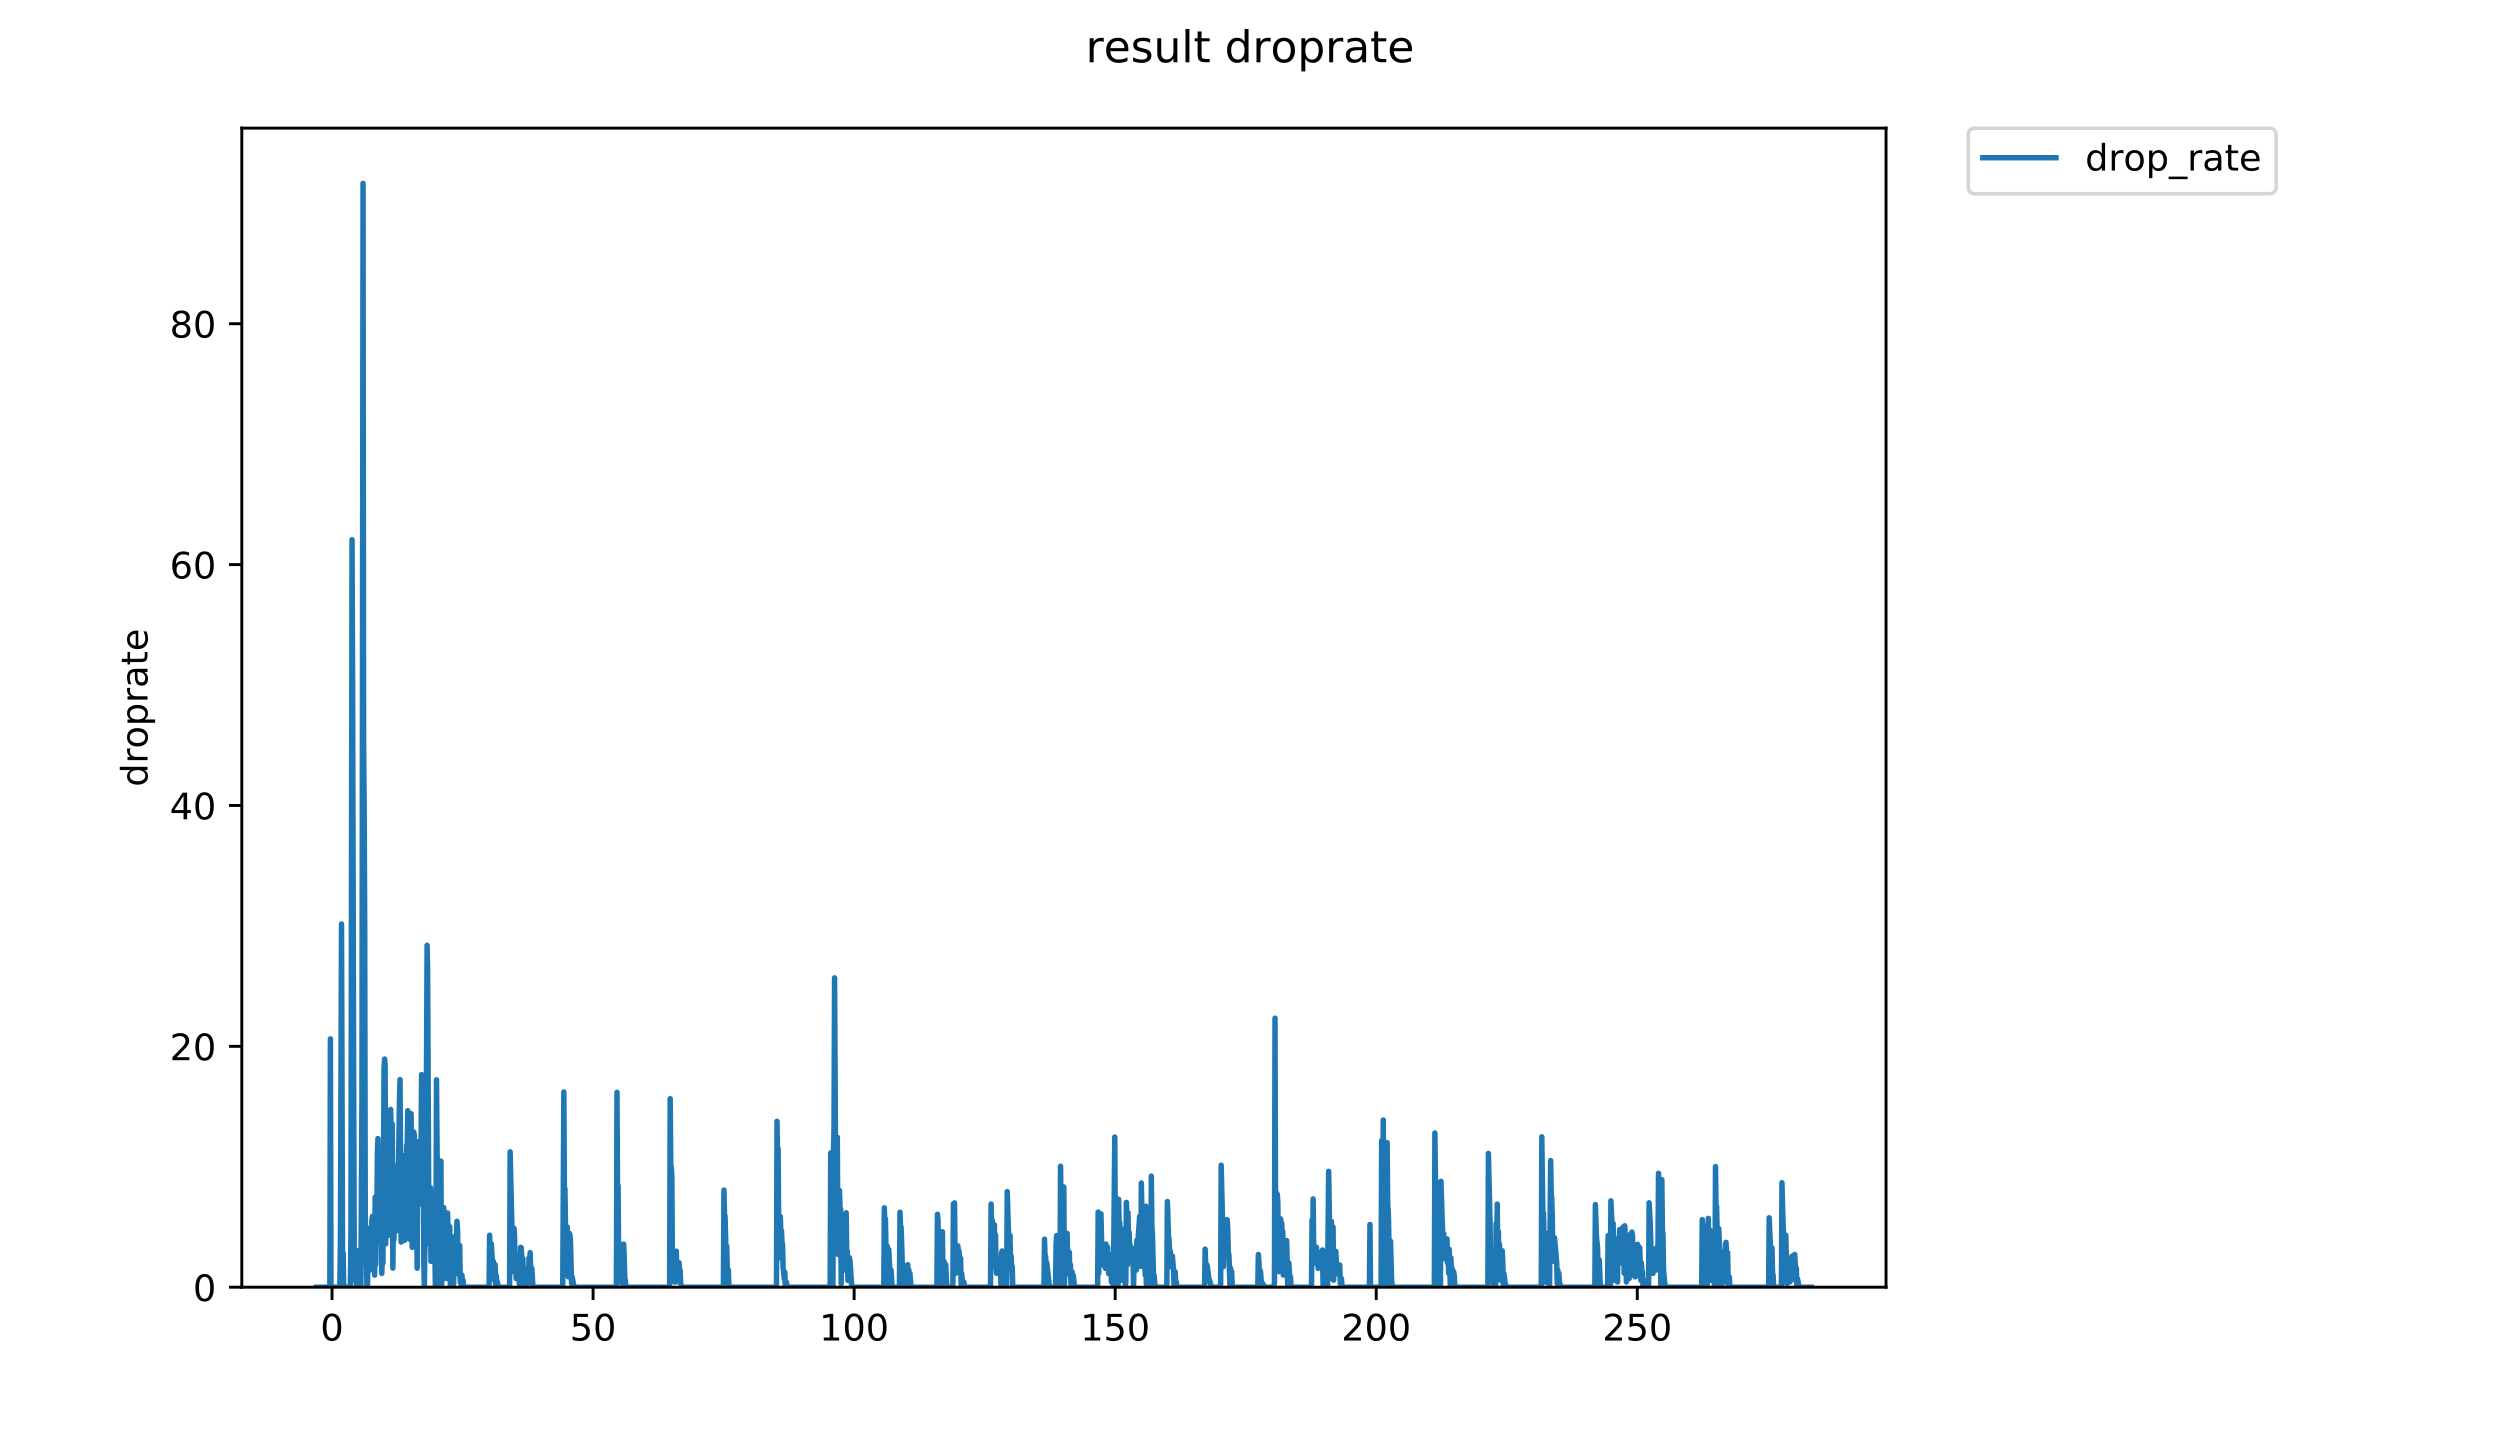 <?xml version="1.0" encoding="utf-8" standalone="no"?>
<!DOCTYPE svg PUBLIC "-//W3C//DTD SVG 1.1//EN"
  "http://www.w3.org/Graphics/SVG/1.1/DTD/svg11.dtd">
<!-- Created with matplotlib (https://matplotlib.org/) -->
<svg height="396pt" version="1.1" viewBox="0 0 684 396" width="684pt" xmlns="http://www.w3.org/2000/svg" xmlns:xlink="http://www.w3.org/1999/xlink">
 <defs>
  <style type="text/css">
*{stroke-linecap:butt;stroke-linejoin:round;}
  </style>
 </defs>
 <g id="figure_1">
  <g id="patch_1">
   <path d="M 0 396 
L 684 396 
L 684 0 
L 0 0 
z
" style="fill:#ffffff;"/>
  </g>
  <g id="axes_1">
   <g id="patch_2">
    <path d="M 66.159 352.174 
L 516.019 352.174 
L 516.019 35.062 
L 66.159 35.062 
z
" style="fill:#ffffff;"/>
   </g>
   <g id="matplotlib.axis_1">
    <g id="xtick_1">
     <g id="line2d_1">
      <defs>
       <path d="M 0 0 
L 0 3.5 
" id="me8e0d777f8" style="stroke:#000000;stroke-width:0.8;"/>
      </defs>
      <g>
       <use style="stroke:#000000;stroke-width:0.8;" x="90.843" xlink:href="#me8e0d777f8" y="352.174"/>
      </g>
     </g>
     <g id="text_1">
      <!-- 0 -->
      <defs>
       <path d="M 31.781 66.406 
Q 24.172 66.406 20.328 58.906 
Q 16.5 51.422 16.5 36.375 
Q 16.5 21.391 20.328 13.891 
Q 24.172 6.391 31.781 6.391 
Q 39.453 6.391 43.281 13.891 
Q 47.125 21.391 47.125 36.375 
Q 47.125 51.422 43.281 58.906 
Q 39.453 66.406 31.781 66.406 
z
M 31.781 74.219 
Q 44.047 74.219 50.516 64.516 
Q 56.984 54.828 56.984 36.375 
Q 56.984 17.969 50.516 8.266 
Q 44.047 -1.422 31.781 -1.422 
Q 19.531 -1.422 13.062 8.266 
Q 6.594 17.969 6.594 36.375 
Q 6.594 54.828 13.062 64.516 
Q 19.531 74.219 31.781 74.219 
z
" id="DejaVuSans-48"/>
      </defs>
      <g transform="translate(87.661 366.773)scale(0.1 -0.1)">
       <use xlink:href="#DejaVuSans-48"/>
      </g>
     </g>
    </g>
    <g id="xtick_2">
     <g id="line2d_2">
      <g>
       <use style="stroke:#000000;stroke-width:0.8;" x="162.266" xlink:href="#me8e0d777f8" y="352.174"/>
      </g>
     </g>
     <g id="text_2">
      <!-- 50 -->
      <defs>
       <path d="M 10.797 72.906 
L 49.516 72.906 
L 49.516 64.594 
L 19.828 64.594 
L 19.828 46.734 
Q 21.969 47.469 24.109 47.828 
Q 26.266 48.188 28.422 48.188 
Q 40.625 48.188 47.75 41.5 
Q 54.891 34.812 54.891 23.391 
Q 54.891 11.625 47.562 5.094 
Q 40.234 -1.422 26.906 -1.422 
Q 22.312 -1.422 17.547 -0.641 
Q 12.797 0.141 7.719 1.703 
L 7.719 11.625 
Q 12.109 9.234 16.797 8.062 
Q 21.484 6.891 26.703 6.891 
Q 35.156 6.891 40.078 11.328 
Q 45.016 15.766 45.016 23.391 
Q 45.016 31 40.078 35.438 
Q 35.156 39.891 26.703 39.891 
Q 22.75 39.891 18.812 39.016 
Q 14.891 38.141 10.797 36.281 
z
" id="DejaVuSans-53"/>
      </defs>
      <g transform="translate(155.904 366.773)scale(0.1 -0.1)">
       <use xlink:href="#DejaVuSans-53"/>
       <use x="63.623" xlink:href="#DejaVuSans-48"/>
      </g>
     </g>
    </g>
    <g id="xtick_3">
     <g id="line2d_3">
      <g>
       <use style="stroke:#000000;stroke-width:0.8;" x="233.69" xlink:href="#me8e0d777f8" y="352.174"/>
      </g>
     </g>
     <g id="text_3">
      <!-- 100 -->
      <defs>
       <path d="M 12.406 8.297 
L 28.516 8.297 
L 28.516 63.922 
L 10.984 60.406 
L 10.984 69.391 
L 28.422 72.906 
L 38.281 72.906 
L 38.281 8.297 
L 54.391 8.297 
L 54.391 0 
L 12.406 0 
z
" id="DejaVuSans-49"/>
      </defs>
      <g transform="translate(224.146 366.773)scale(0.1 -0.1)">
       <use xlink:href="#DejaVuSans-49"/>
       <use x="63.623" xlink:href="#DejaVuSans-48"/>
       <use x="127.246" xlink:href="#DejaVuSans-48"/>
      </g>
     </g>
    </g>
    <g id="xtick_4">
     <g id="line2d_4">
      <g>
       <use style="stroke:#000000;stroke-width:0.8;" x="305.113" xlink:href="#me8e0d777f8" y="352.174"/>
      </g>
     </g>
     <g id="text_4">
      <!-- 150 -->
      <g transform="translate(295.569 366.773)scale(0.1 -0.1)">
       <use xlink:href="#DejaVuSans-49"/>
       <use x="63.623" xlink:href="#DejaVuSans-53"/>
       <use x="127.246" xlink:href="#DejaVuSans-48"/>
      </g>
     </g>
    </g>
    <g id="xtick_5">
     <g id="line2d_5">
      <g>
       <use style="stroke:#000000;stroke-width:0.8;" x="376.536" xlink:href="#me8e0d777f8" y="352.174"/>
      </g>
     </g>
     <g id="text_5">
      <!-- 200 -->
      <defs>
       <path d="M 19.188 8.297 
L 53.609 8.297 
L 53.609 0 
L 7.328 0 
L 7.328 8.297 
Q 12.938 14.109 22.625 23.891 
Q 32.328 33.688 34.812 36.531 
Q 39.547 41.844 41.422 45.531 
Q 43.312 49.219 43.312 52.781 
Q 43.312 58.594 39.234 62.25 
Q 35.156 65.922 28.609 65.922 
Q 23.969 65.922 18.812 64.312 
Q 13.672 62.703 7.812 59.422 
L 7.812 69.391 
Q 13.766 71.781 18.938 73 
Q 24.125 74.219 28.422 74.219 
Q 39.75 74.219 46.484 68.547 
Q 53.219 62.891 53.219 53.422 
Q 53.219 48.922 51.531 44.891 
Q 49.859 40.875 45.406 35.406 
Q 44.188 33.984 37.641 27.219 
Q 31.109 20.453 19.188 8.297 
z
" id="DejaVuSans-50"/>
      </defs>
      <g transform="translate(366.993 366.773)scale(0.1 -0.1)">
       <use xlink:href="#DejaVuSans-50"/>
       <use x="63.623" xlink:href="#DejaVuSans-48"/>
       <use x="127.246" xlink:href="#DejaVuSans-48"/>
      </g>
     </g>
    </g>
    <g id="xtick_6">
     <g id="line2d_6">
      <g>
       <use style="stroke:#000000;stroke-width:0.8;" x="447.96" xlink:href="#me8e0d777f8" y="352.174"/>
      </g>
     </g>
     <g id="text_6">
      <!-- 250 -->
      <g transform="translate(438.416 366.773)scale(0.1 -0.1)">
       <use xlink:href="#DejaVuSans-50"/>
       <use x="63.623" xlink:href="#DejaVuSans-53"/>
       <use x="127.246" xlink:href="#DejaVuSans-48"/>
      </g>
     </g>
    </g>
   </g>
   <g id="matplotlib.axis_2">
    <g id="ytick_1">
     <g id="line2d_7">
      <defs>
       <path d="M 0 0 
L -3.5 0 
" id="m1a15212cbb" style="stroke:#000000;stroke-width:0.8;"/>
      </defs>
      <g>
       <use style="stroke:#000000;stroke-width:0.8;" x="66.159" xlink:href="#m1a15212cbb" y="352.174"/>
      </g>
     </g>
     <g id="text_7">
      <!-- 0 -->
      <g transform="translate(52.796 355.973)scale(0.1 -0.1)">
       <use xlink:href="#DejaVuSans-48"/>
      </g>
     </g>
    </g>
    <g id="ytick_2">
     <g id="line2d_8">
      <g>
       <use style="stroke:#000000;stroke-width:0.8;" x="66.159" xlink:href="#m1a15212cbb" y="286.272"/>
      </g>
     </g>
     <g id="text_8">
      <!-- 20 -->
      <g transform="translate(46.434 290.071)scale(0.1 -0.1)">
       <use xlink:href="#DejaVuSans-50"/>
       <use x="63.623" xlink:href="#DejaVuSans-48"/>
      </g>
     </g>
    </g>
    <g id="ytick_3">
     <g id="line2d_9">
      <g>
       <use style="stroke:#000000;stroke-width:0.8;" x="66.159" xlink:href="#m1a15212cbb" y="220.37"/>
      </g>
     </g>
     <g id="text_9">
      <!-- 40 -->
      <defs>
       <path d="M 37.797 64.312 
L 12.891 25.391 
L 37.797 25.391 
z
M 35.203 72.906 
L 47.609 72.906 
L 47.609 25.391 
L 58.016 25.391 
L 58.016 17.188 
L 47.609 17.188 
L 47.609 0 
L 37.797 0 
L 37.797 17.188 
L 4.891 17.188 
L 4.891 26.703 
z
" id="DejaVuSans-52"/>
      </defs>
      <g transform="translate(46.434 224.169)scale(0.1 -0.1)">
       <use xlink:href="#DejaVuSans-52"/>
       <use x="63.623" xlink:href="#DejaVuSans-48"/>
      </g>
     </g>
    </g>
    <g id="ytick_4">
     <g id="line2d_10">
      <g>
       <use style="stroke:#000000;stroke-width:0.8;" x="66.159" xlink:href="#m1a15212cbb" y="154.468"/>
      </g>
     </g>
     <g id="text_10">
      <!-- 60 -->
      <defs>
       <path d="M 33.016 40.375 
Q 26.375 40.375 22.484 35.828 
Q 18.609 31.297 18.609 23.391 
Q 18.609 15.531 22.484 10.953 
Q 26.375 6.391 33.016 6.391 
Q 39.656 6.391 43.531 10.953 
Q 47.406 15.531 47.406 23.391 
Q 47.406 31.297 43.531 35.828 
Q 39.656 40.375 33.016 40.375 
z
M 52.594 71.297 
L 52.594 62.312 
Q 48.875 64.062 45.094 64.984 
Q 41.312 65.922 37.594 65.922 
Q 27.828 65.922 22.672 59.328 
Q 17.531 52.734 16.797 39.406 
Q 19.672 43.656 24.016 45.922 
Q 28.375 48.188 33.594 48.188 
Q 44.578 48.188 50.953 41.516 
Q 57.328 34.859 57.328 23.391 
Q 57.328 12.156 50.688 5.359 
Q 44.047 -1.422 33.016 -1.422 
Q 20.359 -1.422 13.672 8.266 
Q 6.984 17.969 6.984 36.375 
Q 6.984 53.656 15.188 63.938 
Q 23.391 74.219 37.203 74.219 
Q 40.922 74.219 44.703 73.484 
Q 48.484 72.75 52.594 71.297 
z
" id="DejaVuSans-54"/>
      </defs>
      <g transform="translate(46.434 158.268)scale(0.1 -0.1)">
       <use xlink:href="#DejaVuSans-54"/>
       <use x="63.623" xlink:href="#DejaVuSans-48"/>
      </g>
     </g>
    </g>
    <g id="ytick_5">
     <g id="line2d_11">
      <g>
       <use style="stroke:#000000;stroke-width:0.8;" x="66.159" xlink:href="#m1a15212cbb" y="88.566"/>
      </g>
     </g>
     <g id="text_11">
      <!-- 80 -->
      <defs>
       <path d="M 31.781 34.625 
Q 24.75 34.625 20.719 30.859 
Q 16.703 27.094 16.703 20.516 
Q 16.703 13.922 20.719 10.156 
Q 24.75 6.391 31.781 6.391 
Q 38.812 6.391 42.859 10.172 
Q 46.922 13.969 46.922 20.516 
Q 46.922 27.094 42.891 30.859 
Q 38.875 34.625 31.781 34.625 
z
M 21.922 38.812 
Q 15.578 40.375 12.031 44.719 
Q 8.5 49.078 8.5 55.328 
Q 8.5 64.062 14.719 69.141 
Q 20.953 74.219 31.781 74.219 
Q 42.672 74.219 48.875 69.141 
Q 55.078 64.062 55.078 55.328 
Q 55.078 49.078 51.531 44.719 
Q 48 40.375 41.703 38.812 
Q 48.828 37.156 52.797 32.312 
Q 56.781 27.484 56.781 20.516 
Q 56.781 9.906 50.312 4.234 
Q 43.844 -1.422 31.781 -1.422 
Q 19.734 -1.422 13.25 4.234 
Q 6.781 9.906 6.781 20.516 
Q 6.781 27.484 10.781 32.312 
Q 14.797 37.156 21.922 38.812 
z
M 18.312 54.391 
Q 18.312 48.734 21.844 45.562 
Q 25.391 42.391 31.781 42.391 
Q 38.141 42.391 41.719 45.562 
Q 45.312 48.734 45.312 54.391 
Q 45.312 60.062 41.719 63.234 
Q 38.141 66.406 31.781 66.406 
Q 25.391 66.406 21.844 63.234 
Q 18.312 60.062 18.312 54.391 
z
" id="DejaVuSans-56"/>
      </defs>
      <g transform="translate(46.434 92.366)scale(0.1 -0.1)">
       <use xlink:href="#DejaVuSans-56"/>
       <use x="63.623" xlink:href="#DejaVuSans-48"/>
      </g>
     </g>
    </g>
    <g id="text_12">
     <!-- droprate -->
     <defs>
      <path d="M 45.406 46.391 
L 45.406 75.984 
L 54.391 75.984 
L 54.391 0 
L 45.406 0 
L 45.406 8.203 
Q 42.578 3.328 38.25 0.953 
Q 33.938 -1.422 27.875 -1.422 
Q 17.969 -1.422 11.734 6.484 
Q 5.516 14.406 5.516 27.297 
Q 5.516 40.188 11.734 48.094 
Q 17.969 56 27.875 56 
Q 33.938 56 38.25 53.625 
Q 42.578 51.266 45.406 46.391 
z
M 14.797 27.297 
Q 14.797 17.391 18.875 11.75 
Q 22.953 6.109 30.078 6.109 
Q 37.203 6.109 41.297 11.75 
Q 45.406 17.391 45.406 27.297 
Q 45.406 37.203 41.297 42.844 
Q 37.203 48.484 30.078 48.484 
Q 22.953 48.484 18.875 42.844 
Q 14.797 37.203 14.797 27.297 
z
" id="DejaVuSans-100"/>
      <path d="M 41.109 46.297 
Q 39.594 47.172 37.812 47.578 
Q 36.031 48 33.891 48 
Q 26.266 48 22.188 43.047 
Q 18.109 38.094 18.109 28.812 
L 18.109 0 
L 9.078 0 
L 9.078 54.688 
L 18.109 54.688 
L 18.109 46.188 
Q 20.953 51.172 25.484 53.578 
Q 30.031 56 36.531 56 
Q 37.453 56 38.578 55.875 
Q 39.703 55.766 41.062 55.516 
z
" id="DejaVuSans-114"/>
      <path d="M 30.609 48.391 
Q 23.391 48.391 19.188 42.75 
Q 14.984 37.109 14.984 27.297 
Q 14.984 17.484 19.156 11.844 
Q 23.344 6.203 30.609 6.203 
Q 37.797 6.203 41.984 11.859 
Q 46.188 17.531 46.188 27.297 
Q 46.188 37.016 41.984 42.703 
Q 37.797 48.391 30.609 48.391 
z
M 30.609 56 
Q 42.328 56 49.016 48.375 
Q 55.719 40.766 55.719 27.297 
Q 55.719 13.875 49.016 6.219 
Q 42.328 -1.422 30.609 -1.422 
Q 18.844 -1.422 12.172 6.219 
Q 5.516 13.875 5.516 27.297 
Q 5.516 40.766 12.172 48.375 
Q 18.844 56 30.609 56 
z
" id="DejaVuSans-111"/>
      <path d="M 18.109 8.203 
L 18.109 -20.797 
L 9.078 -20.797 
L 9.078 54.688 
L 18.109 54.688 
L 18.109 46.391 
Q 20.953 51.266 25.266 53.625 
Q 29.594 56 35.594 56 
Q 45.562 56 51.781 48.094 
Q 58.016 40.188 58.016 27.297 
Q 58.016 14.406 51.781 6.484 
Q 45.562 -1.422 35.594 -1.422 
Q 29.594 -1.422 25.266 0.953 
Q 20.953 3.328 18.109 8.203 
z
M 48.688 27.297 
Q 48.688 37.203 44.609 42.844 
Q 40.531 48.484 33.406 48.484 
Q 26.266 48.484 22.188 42.844 
Q 18.109 37.203 18.109 27.297 
Q 18.109 17.391 22.188 11.75 
Q 26.266 6.109 33.406 6.109 
Q 40.531 6.109 44.609 11.75 
Q 48.688 17.391 48.688 27.297 
z
" id="DejaVuSans-112"/>
      <path d="M 34.281 27.484 
Q 23.391 27.484 19.188 25 
Q 14.984 22.516 14.984 16.5 
Q 14.984 11.719 18.141 8.906 
Q 21.297 6.109 26.703 6.109 
Q 34.188 6.109 38.703 11.406 
Q 43.219 16.703 43.219 25.484 
L 43.219 27.484 
z
M 52.203 31.203 
L 52.203 0 
L 43.219 0 
L 43.219 8.297 
Q 40.141 3.328 35.547 0.953 
Q 30.953 -1.422 24.312 -1.422 
Q 15.922 -1.422 10.953 3.297 
Q 6 8.016 6 15.922 
Q 6 25.141 12.172 29.828 
Q 18.359 34.516 30.609 34.516 
L 43.219 34.516 
L 43.219 35.406 
Q 43.219 41.609 39.141 45 
Q 35.062 48.391 27.688 48.391 
Q 23 48.391 18.547 47.266 
Q 14.109 46.141 10.016 43.891 
L 10.016 52.203 
Q 14.938 54.109 19.578 55.047 
Q 24.219 56 28.609 56 
Q 40.484 56 46.344 49.844 
Q 52.203 43.703 52.203 31.203 
z
" id="DejaVuSans-97"/>
      <path d="M 18.312 70.219 
L 18.312 54.688 
L 36.812 54.688 
L 36.812 47.703 
L 18.312 47.703 
L 18.312 18.016 
Q 18.312 11.328 20.141 9.422 
Q 21.969 7.516 27.594 7.516 
L 36.812 7.516 
L 36.812 0 
L 27.594 0 
Q 17.188 0 13.234 3.875 
Q 9.281 7.766 9.281 18.016 
L 9.281 47.703 
L 2.688 47.703 
L 2.688 54.688 
L 9.281 54.688 
L 9.281 70.219 
z
" id="DejaVuSans-116"/>
      <path d="M 56.203 29.594 
L 56.203 25.203 
L 14.891 25.203 
Q 15.484 15.922 20.484 11.062 
Q 25.484 6.203 34.422 6.203 
Q 39.594 6.203 44.453 7.469 
Q 49.312 8.734 54.109 11.281 
L 54.109 2.781 
Q 49.266 0.734 44.188 -0.344 
Q 39.109 -1.422 33.891 -1.422 
Q 20.797 -1.422 13.156 6.188 
Q 5.516 13.812 5.516 26.812 
Q 5.516 40.234 12.766 48.109 
Q 20.016 56 32.328 56 
Q 43.359 56 49.781 48.891 
Q 56.203 41.797 56.203 29.594 
z
M 47.219 32.234 
Q 47.125 39.594 43.094 43.984 
Q 39.062 48.391 32.422 48.391 
Q 24.906 48.391 20.391 44.141 
Q 15.875 39.891 15.188 32.172 
z
" id="DejaVuSans-101"/>
     </defs>
     <g transform="translate(40.354 215.236)rotate(-90)scale(0.1 -0.1)">
      <use xlink:href="#DejaVuSans-100"/>
      <use x="63.477" xlink:href="#DejaVuSans-114"/>
      <use x="104.559" xlink:href="#DejaVuSans-111"/>
      <use x="165.74" xlink:href="#DejaVuSans-112"/>
      <use x="229.217" xlink:href="#DejaVuSans-114"/>
      <use x="270.33" xlink:href="#DejaVuSans-97"/>
      <use x="331.609" xlink:href="#DejaVuSans-116"/>
      <use x="370.818" xlink:href="#DejaVuSans-101"/>
     </g>
    </g>
   </g>
   <g id="line2d_12">
    <path clip-path="url(#p81b7dd36e3)" d="M 86.607 352.174 
L 90.246 352.174 
L 90.399 284.239 
L 90.551 352.174 
L 92.985 352.174 
L 93.135 339.918 
L 93.439 252.806 
L 93.742 351.704 
L 93.894 342.826 
L 94.044 352.174 
L 95.861 352.174 
L 96.011 338.032 
L 96.315 147.651 
L 96.465 184.329 
L 96.767 296.628 
L 96.917 343.652 
L 97.067 350.278 
L 97.218 345.517 
L 97.368 345.073 
L 97.521 351.709 
L 97.673 352.174 
L 97.823 342.203 
L 97.973 346.485 
L 98.123 346.951 
L 98.274 344.126 
L 98.424 348.855 
L 98.574 348.381 
L 98.728 352.174 
L 99.031 300.32 
L 99.332 50.163 
L 99.483 203.776 
L 99.633 220.844 
L 99.784 253.841 
L 99.935 331.373 
L 100.085 342.692 
L 100.235 343.166 
L 100.387 352.174 
L 100.538 352.174 
L 100.688 342.232 
L 100.839 343.153 
L 100.989 336.077 
L 101.139 338.899 
L 101.29 347.433 
L 101.44 337.951 
L 101.592 341.848 
L 101.743 333.816 
L 101.894 332.791 
L 102.346 338.052 
L 102.497 348.874 
L 102.648 327.52 
L 102.799 346.055 
L 102.951 333.345 
L 103.102 334.286 
L 103.253 315.405 
L 103.404 311.517 
L 103.707 339.446 
L 103.858 317.39 
L 104.01 330.082 
L 104.161 325.851 
L 104.312 330.05 
L 104.464 348.403 
L 104.615 342.275 
L 104.768 345.631 
L 105.07 292.477 
L 105.222 289.746 
L 105.372 291.276 
L 105.523 340.338 
L 105.674 334.682 
L 105.824 314.299 
L 105.975 320.027 
L 106.126 338.032 
L 106.279 335.816 
L 106.429 322.391 
L 106.579 337.002 
L 106.881 303.55 
L 107.031 310.392 
L 107.331 307.543 
L 107.481 346.951 
L 107.632 334.21 
L 107.786 339.198 
L 108.092 320.165 
L 108.243 329.987 
L 108.393 322.737 
L 108.695 336.706 
L 108.846 318.657 
L 108.997 320.073 
L 109.298 300.97 
L 109.448 295.362 
L 109.749 339.829 
L 110.053 317.34 
L 110.204 325.738 
L 110.354 316.193 
L 110.655 339.391 
L 110.808 318.57 
L 111.109 332.29 
L 111.259 313.353 
L 111.41 314.719 
L 111.56 303.884 
L 112.017 339.031 
L 112.322 311.337 
L 112.475 304.702 
L 112.776 341.285 
L 113.228 309.748 
L 113.38 310.691 
L 113.53 327.082 
L 113.682 319.694 
L 113.832 328.064 
L 113.983 328.976 
L 114.133 346.974 
L 114.284 312.406 
L 114.436 328.235 
L 114.587 322.905 
L 114.738 329.514 
L 114.888 315.246 
L 115.039 322.348 
L 115.19 314.354 
L 115.34 294.025 
L 115.491 294.806 
L 115.794 302.771 
L 115.945 344.621 
L 116.098 352.174 
L 116.551 320.408 
L 116.852 258.639 
L 117.004 265.93 
L 117.307 330.49 
L 117.457 340.338 
L 117.61 335.372 
L 117.762 324.95 
L 117.913 345.093 
L 118.063 345.073 
L 118.214 333.763 
L 118.364 333.21 
L 118.514 326.06 
L 118.817 344.61 
L 118.969 341.877 
L 119.12 352.174 
L 119.274 343.356 
L 119.424 295.444 
L 119.88 349.334 
L 120.032 318.055 
L 120.333 351.225 
L 120.636 317.663 
L 120.788 351.704 
L 121.091 347.95 
L 121.243 332.105 
L 121.394 330.396 
L 121.546 339.537 
L 121.698 332.019 
L 121.85 333.425 
L 122.003 333.505 
L 122.153 349.81 
L 122.307 345.193 
L 122.457 331.875 
L 122.76 344.217 
L 122.911 335.675 
L 123.062 335.651 
L 123.214 352.174 
L 123.365 344.149 
L 123.516 342.746 
L 123.668 343.713 
L 123.818 349.81 
L 123.969 344.61 
L 124.119 351.226 
L 124.27 338.425 
L 124.422 340.005 
L 124.572 340.338 
L 124.724 345.133 
L 125.025 334.158 
L 125.177 336.215 
L 125.327 345.083 
L 125.478 343.179 
L 125.628 348.851 
L 125.778 340.779 
L 125.931 350.772 
L 126.083 351.237 
L 126.233 348.865 
L 126.384 348.865 
L 126.538 350.778 
L 126.688 350.289 
L 126.839 352.174 
L 133.809 352.174 
L 133.959 337.951 
L 134.261 348.874 
L 134.411 340.321 
L 134.715 345.193 
L 134.866 346.525 
L 135.02 345.183 
L 135.17 349.814 
L 135.321 350.283 
L 135.471 346.02 
L 135.622 352.174 
L 135.78 349.014 
L 135.931 351.233 
L 136.082 350.758 
L 136.233 352.174 
L 139.42 352.174 
L 139.573 315.145 
L 140.328 347.901 
L 140.63 336.077 
L 140.78 337.971 
L 140.93 346.011 
L 141.082 346.037 
L 141.233 349.824 
L 141.536 343.749 
L 141.687 345.565 
L 141.838 345.123 
L 142.142 352.174 
L 142.442 341.27 
L 142.594 341.316 
L 142.9 346.028 
L 143.053 344.296 
L 143.205 352.174 
L 143.358 347.062 
L 143.515 348.089 
L 143.672 347.617 
L 143.982 349.37 
L 144.136 351.25 
L 144.292 351.256 
L 144.444 348.916 
L 144.598 348.916 
L 144.749 344.172 
L 144.902 345.213 
L 145.053 342.719 
L 145.207 347.991 
L 145.357 347.925 
L 145.508 346.959 
L 145.81 352.174 
L 153.962 352.174 
L 154.269 298.753 
L 154.42 327.485 
L 154.57 325.227 
L 154.721 335.651 
L 154.873 338.133 
L 155.024 337.951 
L 155.175 335.675 
L 155.476 349.338 
L 155.777 337.455 
L 155.927 337.951 
L 156.077 339.336 
L 156.378 351.226 
L 156.53 349.342 
L 156.985 351.699 
L 157.135 352.174 
L 168.65 352.174 
L 168.804 298.878 
L 168.961 328.086 
L 169.112 324.401 
L 169.264 344.664 
L 169.416 342.813 
L 169.87 349.342 
L 170.025 348.472 
L 170.176 351.231 
L 170.329 346.573 
L 170.479 345.43 
L 170.631 340.389 
L 170.785 343.82 
L 170.935 349.81 
L 171.087 350.294 
L 171.243 352.174 
L 183.205 352.174 
L 183.364 300.612 
L 183.517 318.617 
L 183.67 319.596 
L 183.82 321.918 
L 183.972 345.603 
L 184.274 348.392 
L 184.425 347.944 
L 184.577 350.764 
L 184.728 346.037 
L 184.879 350.756 
L 185.031 342.317 
L 185.181 348.86 
L 185.332 346.509 
L 185.482 346.959 
L 185.632 348.37 
L 185.782 345.459 
L 185.932 347.901 
L 186.085 347.507 
L 186.236 351.227 
L 186.536 352.174 
L 197.921 352.174 
L 198.073 325.608 
L 198.223 332.29 
L 198.374 332.763 
L 198.675 344.126 
L 198.827 340.941 
L 199.132 352.174 
L 199.284 347.487 
L 199.435 352.174 
L 212.44 352.174 
L 212.59 306.775 
L 212.741 318.56 
L 212.891 314.245 
L 213.042 334.286 
L 213.196 335.467 
L 213.347 344.137 
L 213.499 332.874 
L 213.65 338.504 
L 213.802 336.684 
L 213.953 339.883 
L 214.103 340.321 
L 214.253 346.951 
L 214.403 347.901 
L 214.554 349.824 
L 214.71 348.032 
L 214.861 352.174 
L 215.012 350.758 
L 215.166 350.776 
L 215.317 352.174 
L 227.128 352.174 
L 227.28 315.457 
L 227.43 327.082 
L 227.584 330.331 
L 227.734 352.174 
L 227.885 352.174 
L 228.035 314.773 
L 228.187 308.743 
L 228.337 267.551 
L 228.638 321.445 
L 228.789 341.285 
L 229.093 311.162 
L 229.243 343.192 
L 229.395 327.766 
L 229.548 331.201 
L 229.698 325.738 
L 229.849 331.787 
L 230.002 330.735 
L 230.153 351.229 
L 230.304 332.404 
L 230.455 334.732 
L 230.607 334.286 
L 230.759 340.439 
L 230.912 335.419 
L 231.063 336.662 
L 231.214 347.447 
L 231.515 331.817 
L 231.666 344.149 
L 231.818 342.331 
L 231.971 350.31 
L 232.125 345.222 
L 232.276 345.103 
L 232.426 344.126 
L 232.577 345.093 
L 232.879 349.81 
L 233.029 352.174 
L 241.801 352.174 
L 241.952 330.459 
L 242.104 336.706 
L 242.256 333.479 
L 242.411 342.483 
L 242.716 340.877 
L 242.868 351.237 
L 243.175 341.877 
L 243.638 351.251 
L 243.789 347.494 
L 244.091 352.174 
L 246.085 352.174 
L 246.238 331.667 
L 246.391 335.908 
L 246.548 335.79 
L 246.849 345.062 
L 246.999 346.951 
L 247.149 346.493 
L 247.3 351.225 
L 247.451 349.821 
L 247.601 349.804 
L 247.751 350.272 
L 247.905 347.062 
L 248.055 352.174 
L 248.356 346.02 
L 248.506 350.28 
L 248.656 347.426 
L 248.806 349.329 
L 248.959 348.435 
L 249.263 352.174 
L 256.332 352.174 
L 256.482 332.233 
L 256.633 333.737 
L 256.934 348.855 
L 257.084 338.425 
L 257.234 343.64 
L 257.386 342.275 
L 257.538 344.206 
L 257.688 352.174 
L 257.839 337.002 
L 257.99 349.258 
L 258.292 345.113 
L 258.443 351.703 
L 258.744 346.02 
L 259.046 352.174 
L 260.703 352.174 
L 260.853 329.384 
L 261.006 335.372 
L 261.157 329.108 
L 261.308 345.093 
L 261.459 348.392 
L 261.609 341.714 
L 261.759 342.203 
L 261.91 342.275 
L 262.061 340.861 
L 262.211 343.166 
L 262.362 342.203 
L 262.512 343.64 
L 262.663 346.493 
L 262.816 344.273 
L 262.971 351.713 
L 263.123 348.435 
L 263.424 352.174 
L 263.577 350.77 
L 263.729 350.774 
L 263.881 352.174 
L 271.004 352.174 
L 271.164 329.434 
L 271.315 340.925 
L 271.467 333.816 
L 271.618 339.483 
L 271.77 334.782 
L 271.921 337.582 
L 272.072 335.131 
L 272.222 345.052 
L 272.372 337.951 
L 272.523 346.485 
L 272.674 348.403 
L 272.824 344.137 
L 272.98 347.126 
L 273.286 346.089 
L 273.437 346.055 
L 273.588 345.575 
L 273.739 347.46 
L 273.89 352.174 
L 274.041 342.746 
L 274.192 342.275 
L 274.497 347.48 
L 274.649 345.143 
L 274.804 346.191 
L 274.958 350.784 
L 275.111 350.313 
L 275.265 352.174 
L 275.42 352.174 
L 275.576 326.015 
L 275.884 335.999 
L 276.039 339.252 
L 276.19 338.956 
L 276.34 338.012 
L 276.492 345.593 
L 276.643 343.677 
L 276.794 347.004 
L 276.946 346.525 
L 277.097 352.174 
L 285.626 352.174 
L 285.783 339.03 
L 285.941 344.501 
L 286.093 343.749 
L 286.245 347.494 
L 286.396 345.565 
L 287.149 352.174 
L 288.804 352.174 
L 288.956 339.953 
L 289.107 338.052 
L 289.258 347.433 
L 289.408 349.334 
L 289.558 348.376 
L 290.011 352.174 
L 290.162 319.081 
L 290.312 330.365 
L 290.464 325.888 
L 290.765 349.334 
L 290.916 325.624 
L 291.066 324.754 
L 291.217 352.174 
L 291.367 341.653 
L 291.518 339.373 
L 291.668 347.447 
L 291.82 346.072 
L 291.971 337.477 
L 292.121 346.011 
L 292.271 344.126 
L 292.422 343.677 
L 292.574 342.637 
L 292.726 348.902 
L 292.878 346.055 
L 293.029 352.174 
L 293.335 347.997 
L 293.487 350.299 
L 293.638 348.86 
L 293.943 351.712 
L 294.094 352.174 
L 300.308 352.174 
L 300.461 331.609 
L 300.613 348.419 
L 300.763 332.819 
L 300.914 345.527 
L 301.218 332.105 
L 301.519 344.599 
L 301.672 346.098 
L 301.977 342.387 
L 302.129 345.123 
L 302.28 340.861 
L 302.431 347.004 
L 302.582 340.372 
L 302.733 344.126 
L 302.884 343.665 
L 303.034 341.238 
L 303.338 348.461 
L 303.489 346.974 
L 303.639 344.126 
L 303.79 346.501 
L 303.941 346.046 
L 304.091 350.752 
L 304.242 343.166 
L 304.392 344.27 
L 304.543 352.174 
L 304.695 343.713 
L 304.999 311.103 
L 305.15 336.573 
L 305.3 340.795 
L 305.452 335.3 
L 305.603 352.174 
L 305.905 352.174 
L 306.056 328.133 
L 306.208 335.769 
L 306.361 334.464 
L 306.512 346.959 
L 306.663 350.294 
L 306.815 343.701 
L 306.965 345.083 
L 307.116 342.705 
L 307.267 338.504 
L 307.418 338.523 
L 307.571 336.238 
L 307.874 352.174 
L 308.025 350.752 
L 308.175 328.976 
L 308.326 332.791 
L 308.476 346.028 
L 308.627 331.817 
L 308.779 340.877 
L 308.93 337.132 
L 309.082 341.833 
L 309.232 340.795 
L 309.384 342.317 
L 309.534 341.285 
L 309.838 345.143 
L 309.989 344.16 
L 310.14 352.174 
L 310.291 344.653 
L 310.444 344.251 
L 310.597 343.281 
L 310.898 347.46 
L 311.048 339.336 
L 311.35 339.428 
L 311.809 332.818 
L 312.114 346.493 
L 312.267 323.663 
L 312.569 338.956 
L 312.72 338.956 
L 313.023 345.103 
L 313.176 341.485 
L 313.327 348.865 
L 313.478 330.018 
L 313.629 351.233 
L 313.78 343.665 
L 313.932 342.303 
L 314.083 347.95 
L 314.234 340.844 
L 314.385 341.332 
L 314.535 347.895 
L 314.696 347.12 
L 314.847 352.174 
L 314.999 321.794 
L 315.151 335.722 
L 315.302 337.623 
L 315.604 349.321 
L 315.756 348.888 
L 316.059 352.174 
L 319.241 352.174 
L 319.393 328.738 
L 319.701 338.251 
L 319.856 339.27 
L 320.008 342.866 
L 320.158 342.189 
L 320.31 343.713 
L 320.464 346.636 
L 320.614 344.114 
L 320.765 343.652 
L 321.071 347.48 
L 321.223 352.174 
L 321.524 347.913 
L 321.675 350.766 
L 321.826 350.76 
L 321.978 352.174 
L 329.573 352.174 
L 329.724 341.774 
L 329.874 346.011 
L 330.025 346.981 
L 330.175 346.02 
L 330.326 346.485 
L 330.786 350.31 
L 330.937 350.286 
L 331.088 350.764 
L 331.389 352.174 
L 333.961 352.174 
L 334.112 318.8 
L 334.415 331.462 
L 334.566 335.628 
L 334.718 346.565 
L 334.87 336.238 
L 335.022 335.699 
L 335.173 336.618 
L 335.324 340.763 
L 335.474 333.737 
L 335.626 333.842 
L 335.777 333.737 
L 335.928 336.596 
L 336.079 343.218 
L 336.23 343.205 
L 336.532 352.174 
L 336.683 346.966 
L 336.834 347.95 
L 336.986 347.938 
L 337.139 351.709 
L 337.292 352.174 
L 344.131 352.174 
L 344.283 343.243 
L 344.434 345.123 
L 344.586 349.346 
L 344.739 347.527 
L 344.892 347.991 
L 345.043 350.286 
L 345.348 351.239 
L 345.499 351.23 
L 345.65 351.703 
L 345.802 351.705 
L 345.953 352.174 
L 348.541 352.174 
L 348.692 350.754 
L 348.842 278.58 
L 348.995 331.551 
L 349.148 326.221 
L 349.302 327.577 
L 349.456 326.72 
L 349.61 328.904 
L 349.761 345.966 
L 349.911 347.913 
L 350.062 334.607 
L 350.213 336.147 
L 350.366 333.479 
L 350.521 334.783 
L 350.672 334.657 
L 350.822 337.455 
L 350.972 336.981 
L 351.122 348.855 
L 351.572 345.052 
L 351.722 340.287 
L 351.873 340.844 
L 352.024 339.41 
L 352.326 352.174 
L 352.477 346.501 
L 352.628 345.546 
L 352.928 350.28 
L 353.08 349.342 
L 353.234 352.174 
L 358.825 352.174 
L 358.976 333.816 
L 359.127 344.621 
L 359.277 328.029 
L 359.428 342.232 
L 359.579 342.232 
L 359.729 345.556 
L 360.03 341.759 
L 360.181 341.27 
L 360.331 342.719 
L 360.484 342.8 
L 360.636 347.026 
L 360.938 345.042 
L 361.088 345.556 
L 361.239 345.062 
L 361.389 346.028 
L 361.54 343.179 
L 361.845 342.007 
L 362 352.174 
L 362.155 349.873 
L 362.306 351.703 
L 362.457 352.174 
L 363.209 352.174 
L 363.515 320.482 
L 363.82 338.172 
L 363.974 339.198 
L 364.124 349.786 
L 364.274 334.184 
L 364.425 337.519 
L 364.576 345.575 
L 364.728 335.769 
L 364.879 350.258 
L 365.179 343.153 
L 365.329 344.091 
L 365.483 342.387 
L 365.786 348.451 
L 365.941 346.636 
L 366.095 346.158 
L 366.247 348.424 
L 366.398 347.925 
L 366.551 346.107 
L 366.704 351.245 
L 366.856 350.768 
L 367.007 349.814 
L 367.162 351.715 
L 367.317 352.174 
L 374.669 352.174 
L 374.82 335.017 
L 374.973 352.174 
L 377.864 352.174 
L 378.015 312.105 
L 378.166 339.428 
L 378.467 306.448 
L 378.618 341.316 
L 378.769 347.925 
L 378.92 336.618 
L 379.072 335.252 
L 379.223 352.174 
L 379.373 352.174 
L 379.525 312.633 
L 379.677 330.144 
L 379.829 331.171 
L 380.289 351.708 
L 380.441 339.59 
L 380.743 350.275 
L 380.893 351.699 
L 381.045 351.704 
L 381.197 352.174 
L 392.436 352.174 
L 392.586 309.978 
L 392.886 333.182 
L 393.037 346.981 
L 393.19 347.985 
L 393.345 350.323 
L 393.495 350.76 
L 393.646 346.02 
L 393.797 345.094 
L 393.947 352.174 
L 394.098 352.174 
L 394.248 323.211 
L 394.549 332.847 
L 394.851 340.439 
L 395.003 337.561 
L 395.154 341.833 
L 395.606 344.621 
L 395.908 338.975 
L 396.059 345.565 
L 396.21 342.246 
L 396.36 348.376 
L 396.511 341.788 
L 396.812 352.174 
L 396.963 344.149 
L 397.114 347.453 
L 397.265 346.974 
L 397.416 349.342 
L 397.571 348.944 
L 397.721 347.925 
L 397.872 348.855 
L 398.022 351.701 
L 398.173 352.174 
L 407.076 352.174 
L 407.226 315.562 
L 407.528 328.235 
L 407.679 334.682 
L 407.829 346.974 
L 407.98 344.149 
L 408.13 350.272 
L 408.28 348.841 
L 408.43 350.748 
L 408.579 350.748 
L 408.729 352.174 
L 409.191 352.174 
L 409.345 334.662 
L 409.5 340.192 
L 409.65 329.449 
L 409.8 350.272 
L 409.95 336.959 
L 410.1 345.042 
L 410.251 340.439 
L 410.856 350.272 
L 411.006 342.203 
L 411.157 345.103 
L 411.307 352.174 
L 411.457 348.365 
L 411.907 351.7 
L 412.057 351.699 
L 412.207 352.174 
L 421.687 352.174 
L 421.837 311.045 
L 422.138 333.468 
L 422.289 331.817 
L 422.448 338.67 
L 422.602 350.788 
L 422.901 337.434 
L 423.051 350.748 
L 423.354 344.696 
L 423.504 344.588 
L 423.654 343.53 
L 423.804 352.174 
L 423.954 352.174 
L 424.255 317.514 
L 424.406 326.321 
L 424.556 327.994 
L 424.707 333.237 
L 424.858 343.205 
L 425.008 345.052 
L 425.162 338.753 
L 425.312 338.666 
L 425.913 345.508 
L 426.063 351.195 
L 426.217 347.527 
L 426.367 350.278 
L 426.517 348.37 
L 426.666 351.223 
L 426.816 351.223 
L 426.966 352.174 
L 436.342 352.174 
L 436.493 329.579 
L 436.798 338.601 
L 437.102 341.394 
L 437.252 350.264 
L 437.404 345.123 
L 437.556 344.653 
L 437.858 352.174 
L 439.826 352.174 
L 439.978 338.052 
L 440.131 338.658 
L 440.281 339.847 
L 440.434 352.174 
L 440.585 352.174 
L 440.739 328.538 
L 441.193 337.992 
L 441.344 334.707 
L 441.646 350.283 
L 441.95 340.473 
L 442.101 341.803 
L 442.254 339.031 
L 442.558 350.754 
L 442.709 338.994 
L 442.861 341.409 
L 443.166 336.395 
L 443.471 338.484 
L 443.774 345.593 
L 444.082 335.722 
L 444.232 337.561 
L 444.382 348.37 
L 444.535 335.372 
L 444.686 339.465 
L 444.837 338.918 
L 444.987 350.754 
L 445.138 343.652 
L 445.289 344.172 
L 445.44 340.844 
L 445.742 349.817 
L 445.893 339.918 
L 446.045 337.665 
L 446.351 347.474 
L 446.502 337.089 
L 446.653 338.012 
L 446.804 348.87 
L 446.955 344.16 
L 447.106 344.16 
L 447.257 344.621 
L 447.408 349.342 
L 447.558 346.493 
L 447.714 347.112 
L 447.866 347.026 
L 448.017 340.423 
L 448.169 340.893 
L 448.474 343.356 
L 448.625 341.363 
L 448.931 350.318 
L 449.082 345.584 
L 449.233 347.932 
L 449.384 347.925 
L 449.535 352.174 
L 449.686 350.289 
L 449.837 352.174 
L 451.049 352.174 
L 451.2 329.075 
L 451.502 334.732 
L 451.804 345.062 
L 451.956 342.317 
L 452.258 348.403 
L 452.41 346.055 
L 452.56 341.8 
L 452.863 345.593 
L 453.014 342.773 
L 453.166 347.467 
L 453.317 346.989 
L 453.471 341.051 
L 453.622 341.848 
L 453.773 321.017 
L 454.078 336.837 
L 454.229 337.561 
L 454.38 352.174 
L 454.53 352.174 
L 454.681 322.779 
L 454.833 336.706 
L 454.984 337.582 
L 455.136 347.467 
L 455.59 352.174 
L 465.582 352.174 
L 465.732 333.684 
L 465.883 336.64 
L 466.035 344.068 
L 466.186 345.575 
L 466.338 352.174 
L 466.489 346.974 
L 466.64 346.055 
L 466.792 351.704 
L 466.944 352.174 
L 467.095 352.174 
L 467.246 336.662 
L 467.398 333.345 
L 467.549 346.542 
L 467.852 336.596 
L 468.003 339.9 
L 468.154 350.286 
L 468.304 338.918 
L 468.455 345.565 
L 468.606 341.316 
L 468.908 344.137 
L 469.059 352.174 
L 469.21 352.174 
L 469.361 319.176 
L 469.512 330.521 
L 469.663 330.018 
L 469.814 337.54 
L 469.965 338.484 
L 470.267 336.147 
L 470.419 340.893 
L 470.57 351.703 
L 470.721 344.149 
L 470.872 344.149 
L 471.023 352.174 
L 471.174 346.533 
L 471.325 346.989 
L 471.476 349.817 
L 471.778 342.261 
L 471.93 350.766 
L 472.081 340.389 
L 472.232 339.9 
L 472.383 342.733 
L 472.686 342.76 
L 472.836 352.174 
L 472.987 349.338 
L 473.138 349.329 
L 473.288 352.174 
L 483.893 352.174 
L 484.043 333.182 
L 484.509 343.925 
L 484.666 343.551 
L 484.818 341.394 
L 484.969 348.419 
L 485.12 348.86 
L 485.27 352.174 
L 487.387 352.174 
L 487.539 323.582 
L 487.845 334.807 
L 488.299 344.643 
L 488.449 350.286 
L 488.6 337.951 
L 488.902 351.231 
L 489.055 346.558 
L 489.207 349.358 
L 489.358 348.403 
L 489.509 350.286 
L 489.66 350.762 
L 489.812 345.593 
L 489.963 345.113 
L 490.115 350.291 
L 490.266 343.701 
L 490.418 344.653 
L 490.569 348.408 
L 490.72 347.938 
L 491.023 343.23 
L 491.174 345.575 
L 491.325 349.814 
L 491.476 346.966 
L 491.627 352.174 
L 491.778 349.814 
L 492.231 352.174 
L 495.571 352.174 
L 495.571 352.174 
" style="fill:none;stroke:#1f77b4;stroke-linecap:square;stroke-width:1.5;"/>
   </g>
   <g id="patch_3">
    <path d="M 66.159 352.174 
L 66.159 35.062 
" style="fill:none;stroke:#000000;stroke-linecap:square;stroke-linejoin:miter;stroke-width:0.8;"/>
   </g>
   <g id="patch_4">
    <path d="M 516.019 352.174 
L 516.019 35.062 
" style="fill:none;stroke:#000000;stroke-linecap:square;stroke-linejoin:miter;stroke-width:0.8;"/>
   </g>
   <g id="patch_5">
    <path d="M 66.159 352.174 
L 516.019 352.174 
" style="fill:none;stroke:#000000;stroke-linecap:square;stroke-linejoin:miter;stroke-width:0.8;"/>
   </g>
   <g id="patch_6">
    <path d="M 66.159 35.062 
L 516.019 35.062 
" style="fill:none;stroke:#000000;stroke-linecap:square;stroke-linejoin:miter;stroke-width:0.8;"/>
   </g>
   <g id="legend_1">
    <g id="patch_7">
     <path d="M 540.512 53.019 
L 620.748 53.019 
Q 622.748 53.019 622.748 51.019 
L 622.748 37.062 
Q 622.748 35.062 620.748 35.062 
L 540.512 35.062 
Q 538.512 35.062 538.512 37.062 
L 538.512 51.019 
Q 538.512 53.019 540.512 53.019 
z
" style="fill:#ffffff;opacity:0.8;stroke:#cccccc;stroke-linejoin:miter;"/>
    </g>
    <g id="line2d_13">
     <path d="M 542.512 43.161 
L 562.512 43.161 
" style="fill:none;stroke:#1f77b4;stroke-linecap:square;stroke-width:1.5;"/>
    </g>
    <g id="line2d_14"/>
    <g id="text_13">
     <!-- drop_rate -->
     <defs>
      <path d="M 50.984 -16.609 
L 50.984 -23.578 
L -0.984 -23.578 
L -0.984 -16.609 
z
" id="DejaVuSans-95"/>
     </defs>
     <g transform="translate(570.512 46.661)scale(0.1 -0.1)">
      <use xlink:href="#DejaVuSans-100"/>
      <use x="63.477" xlink:href="#DejaVuSans-114"/>
      <use x="104.559" xlink:href="#DejaVuSans-111"/>
      <use x="165.74" xlink:href="#DejaVuSans-112"/>
      <use x="229.217" xlink:href="#DejaVuSans-95"/>
      <use x="279.217" xlink:href="#DejaVuSans-114"/>
      <use x="320.33" xlink:href="#DejaVuSans-97"/>
      <use x="381.609" xlink:href="#DejaVuSans-116"/>
      <use x="420.818" xlink:href="#DejaVuSans-101"/>
     </g>
    </g>
   </g>
  </g>
  <g id="text_14">
   <!-- result droprate -->
   <defs>
    <path d="M 44.281 53.078 
L 44.281 44.578 
Q 40.484 46.531 36.375 47.5 
Q 32.281 48.484 27.875 48.484 
Q 21.188 48.484 17.844 46.438 
Q 14.5 44.391 14.5 40.281 
Q 14.5 37.156 16.891 35.375 
Q 19.281 33.594 26.516 31.984 
L 29.594 31.297 
Q 39.156 29.25 43.188 25.516 
Q 47.219 21.781 47.219 15.094 
Q 47.219 7.469 41.188 3.016 
Q 35.156 -1.422 24.609 -1.422 
Q 20.219 -1.422 15.453 -0.562 
Q 10.688 0.297 5.422 2 
L 5.422 11.281 
Q 10.406 8.688 15.234 7.391 
Q 20.062 6.109 24.812 6.109 
Q 31.156 6.109 34.562 8.281 
Q 37.984 10.453 37.984 14.406 
Q 37.984 18.062 35.516 20.016 
Q 33.062 21.969 24.703 23.781 
L 21.578 24.516 
Q 13.234 26.266 9.516 29.906 
Q 5.812 33.547 5.812 39.891 
Q 5.812 47.609 11.281 51.797 
Q 16.75 56 26.812 56 
Q 31.781 56 36.172 55.266 
Q 40.578 54.547 44.281 53.078 
z
" id="DejaVuSans-115"/>
    <path d="M 8.5 21.578 
L 8.5 54.688 
L 17.484 54.688 
L 17.484 21.922 
Q 17.484 14.156 20.5 10.266 
Q 23.531 6.391 29.594 6.391 
Q 36.859 6.391 41.078 11.031 
Q 45.312 15.672 45.312 23.688 
L 45.312 54.688 
L 54.297 54.688 
L 54.297 0 
L 45.312 0 
L 45.312 8.406 
Q 42.047 3.422 37.719 1 
Q 33.406 -1.422 27.688 -1.422 
Q 18.266 -1.422 13.375 4.438 
Q 8.5 10.297 8.5 21.578 
z
M 31.109 56 
z
" id="DejaVuSans-117"/>
    <path d="M 9.422 75.984 
L 18.406 75.984 
L 18.406 0 
L 9.422 0 
z
" id="DejaVuSans-108"/>
    <path id="DejaVuSans-32"/>
   </defs>
   <g transform="translate(297.048 17.038)scale(0.12 -0.12)">
    <use xlink:href="#DejaVuSans-114"/>
    <use x="41.082" xlink:href="#DejaVuSans-101"/>
    <use x="102.605" xlink:href="#DejaVuSans-115"/>
    <use x="154.705" xlink:href="#DejaVuSans-117"/>
    <use x="218.084" xlink:href="#DejaVuSans-108"/>
    <use x="245.867" xlink:href="#DejaVuSans-116"/>
    <use x="285.076" xlink:href="#DejaVuSans-32"/>
    <use x="316.863" xlink:href="#DejaVuSans-100"/>
    <use x="380.34" xlink:href="#DejaVuSans-114"/>
    <use x="421.422" xlink:href="#DejaVuSans-111"/>
    <use x="482.604" xlink:href="#DejaVuSans-112"/>
    <use x="546.08" xlink:href="#DejaVuSans-114"/>
    <use x="587.193" xlink:href="#DejaVuSans-97"/>
    <use x="648.473" xlink:href="#DejaVuSans-116"/>
    <use x="687.682" xlink:href="#DejaVuSans-101"/>
   </g>
  </g>
 </g>
 <defs>
  <clipPath id="p81b7dd36e3">
   <rect height="317.112" width="449.861" x="66.159" y="35.062"/>
  </clipPath>
 </defs>
</svg>
